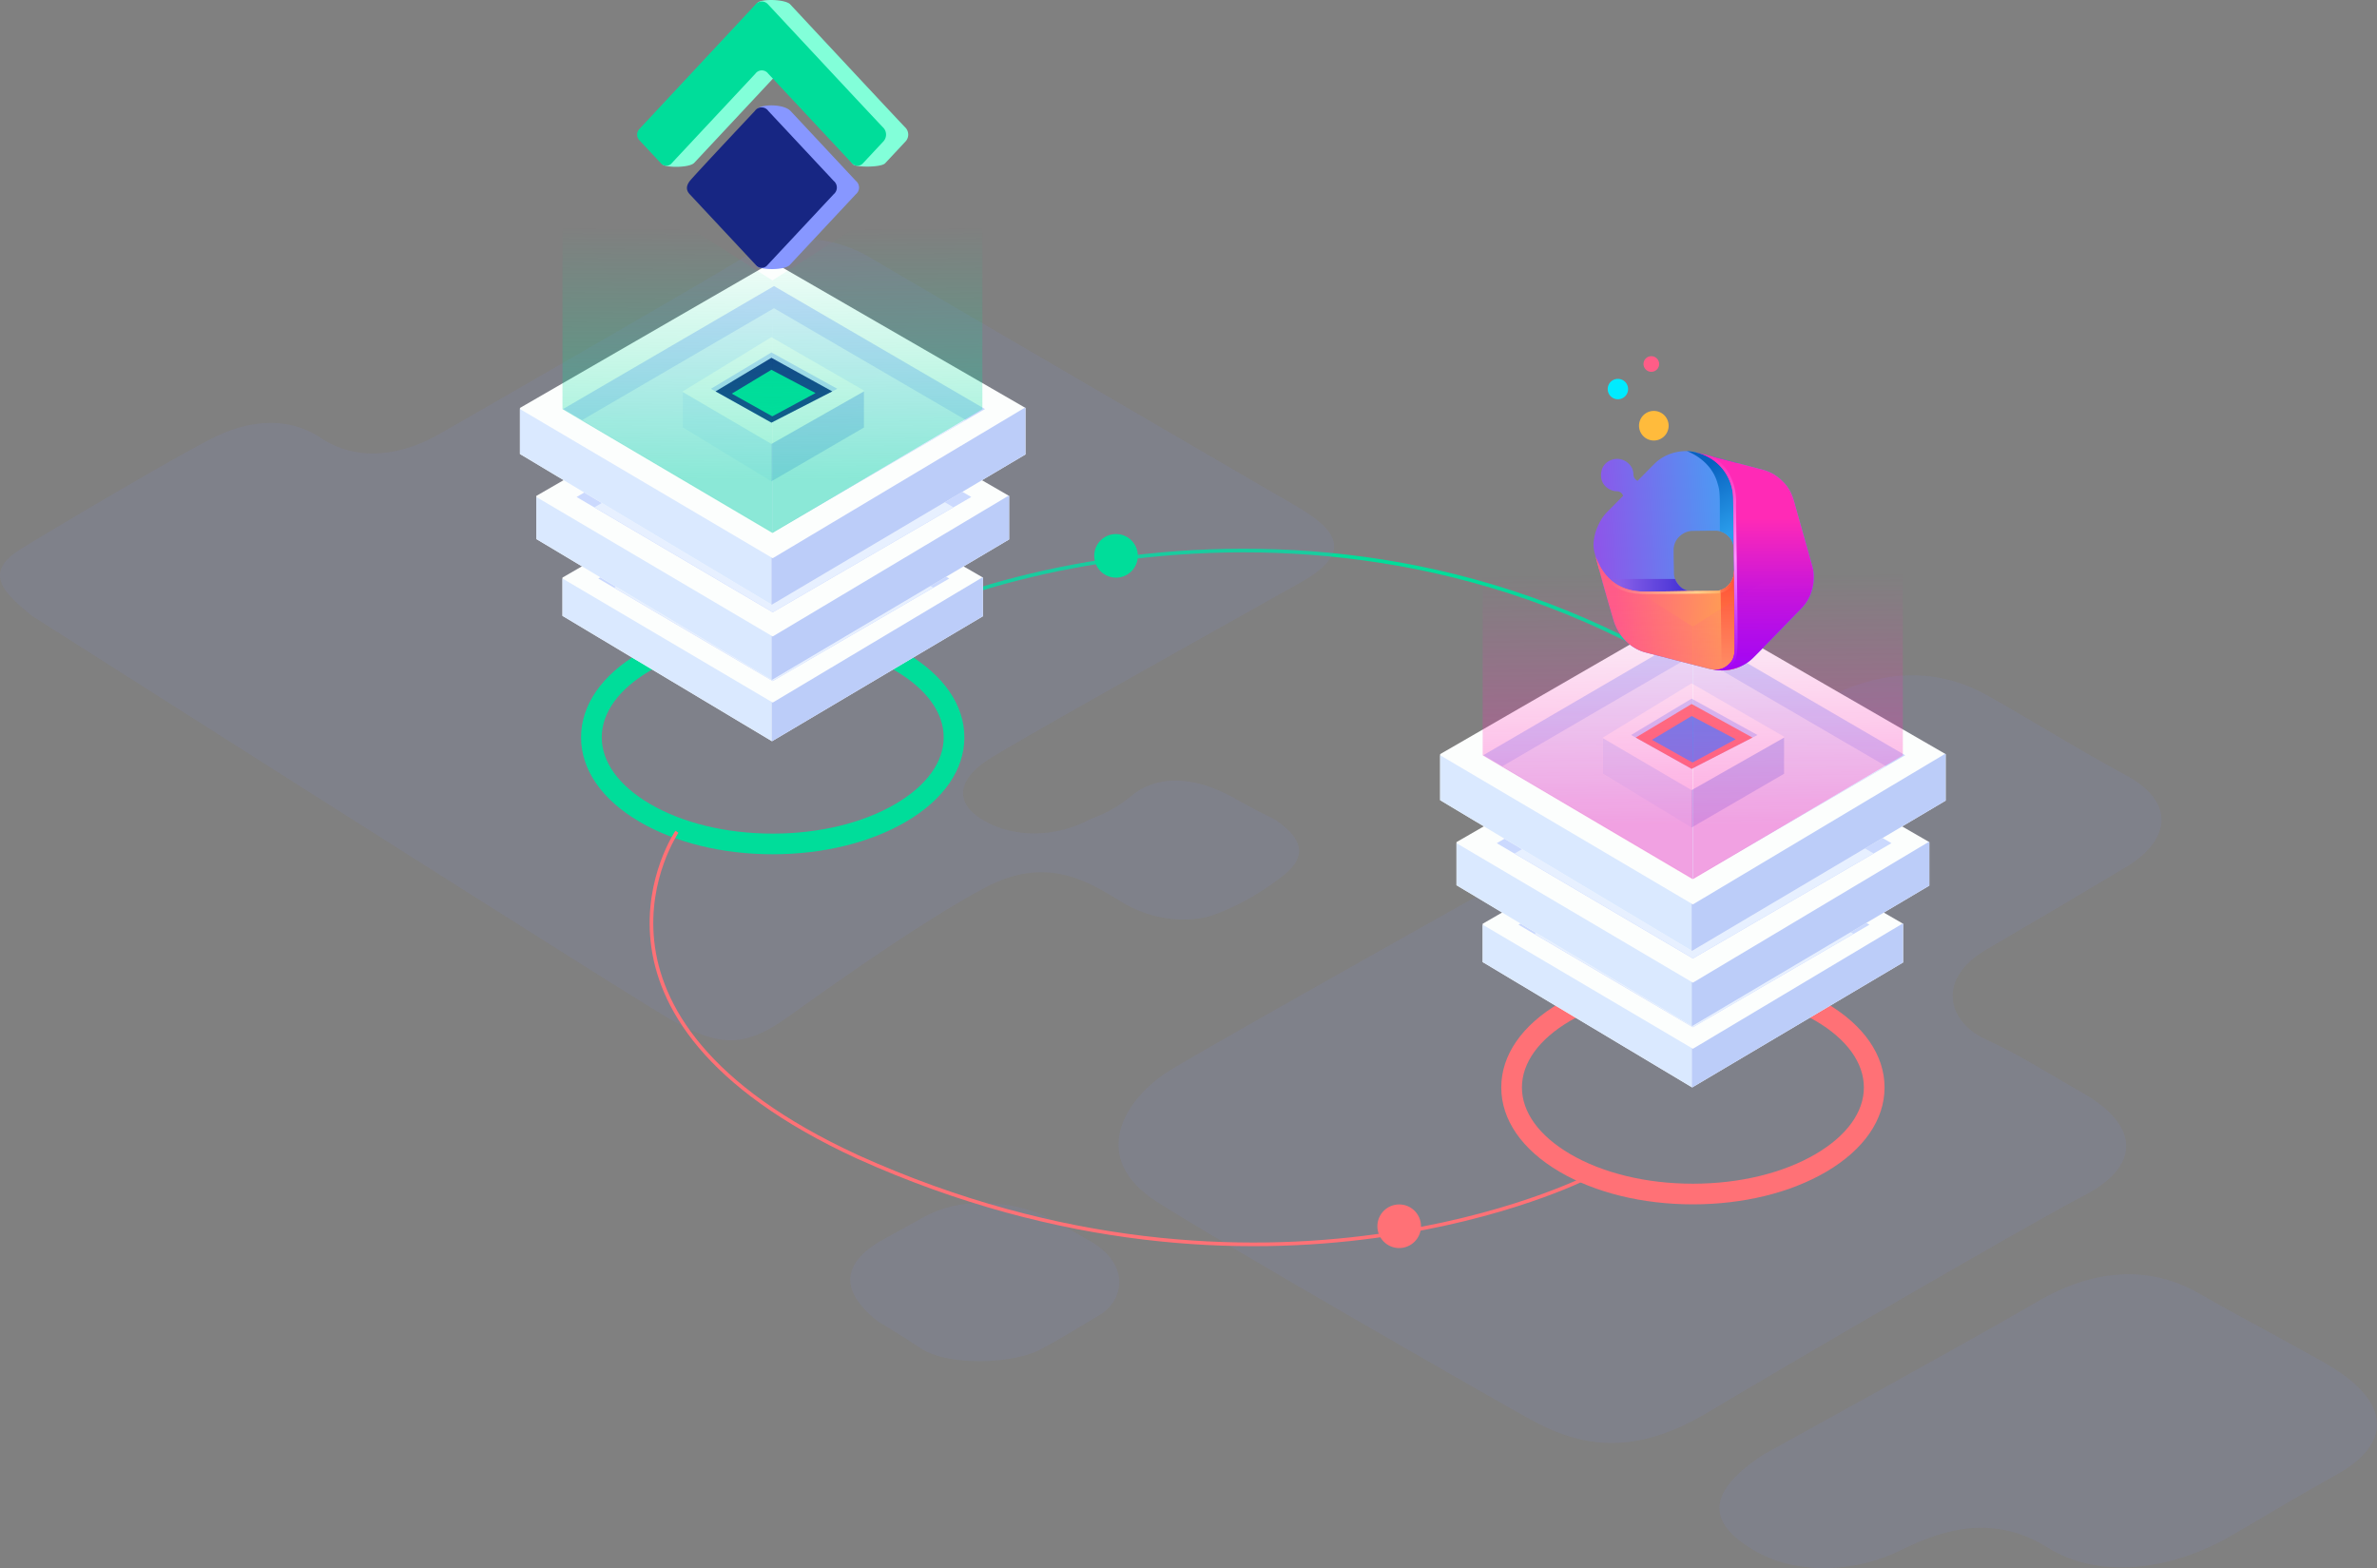 <svg xmlns="http://www.w3.org/2000/svg" xmlns:xlink="http://www.w3.org/1999/xlink" width="654.002" height="431.417" viewBox="0 0 654.002 431.417"><rect x="0" y="0" width="654.002" height="431.417" fill="#808080" stroke="none"/><defs><linearGradient id="linear-gradient" x1="0.44" y1="0.211" x2="0.436" y2="0.858" gradientUnits="objectBoundingBox"><stop offset="0" stop-color="#00dd9a" stop-opacity="0"></stop><stop offset="1" stop-color="#00dd9a"></stop></linearGradient><linearGradient id="linear-gradient-2" x1="0.56" y1="0.211" x2="0.564" y2="0.858" xlink:href="#linear-gradient"></linearGradient><linearGradient id="linear-gradient-3" x1="0.6" y1="0.361" x2="0" y2="0.408" gradientUnits="objectBoundingBox"><stop offset="0" stop-color="#4c9af3"></stop><stop offset="1" stop-color="#8f54e9"></stop></linearGradient><linearGradient id="linear-gradient-4" x1="0.627" y1="0.077" x2="0.844" y2="0.807" gradientUnits="objectBoundingBox"><stop offset="0" stop-color="#0861bf"></stop><stop offset="1" stop-color="#2a9deb"></stop></linearGradient><linearGradient id="linear-gradient-5" x1="0.195" y1="0.5" x2="0.829" y2="0.5" gradientUnits="objectBoundingBox"><stop offset="0" stop-color="#875fe8"></stop><stop offset="1" stop-color="#4a35d6"></stop></linearGradient><linearGradient id="linear-gradient-6" x1="0.13" y1="0.538" x2="0.88" y2="0.576" gradientUnits="objectBoundingBox"><stop offset="0" stop-color="#ff5d87"></stop><stop offset="1" stop-color="#ff9b55"></stop></linearGradient><linearGradient id="linear-gradient-7" x1="0.089" y1="0.795" x2="0.891" y2="0.91" gradientUnits="objectBoundingBox"><stop offset="0" stop-color="#ff5d87"></stop><stop offset="0.799" stop-color="#ffd089"></stop><stop offset="1" stop-color="#ffaf66"></stop></linearGradient><linearGradient id="linear-gradient-8" x1="0.5" x2="0.5" y2="1" gradientUnits="objectBoundingBox"><stop offset="0" stop-color="#ff4631"></stop><stop offset="1" stop-color="#ff9e57"></stop></linearGradient><linearGradient id="linear-gradient-9" x1="0.5" x2="0.5" y2="1" gradientUnits="objectBoundingBox"><stop offset="0" stop-color="#ff2ab6"></stop><stop offset="0.301" stop-color="#ff2ab6"></stop><stop offset="0.634" stop-color="#c815db"></stop><stop offset="1" stop-color="#9200ff"></stop></linearGradient><linearGradient id="linear-gradient-10" y1="0.918" x2="0.832" y2="0.524" gradientUnits="objectBoundingBox"><stop offset="0" stop-color="#ff744e"></stop><stop offset="1" stop-color="#ff5437"></stop></linearGradient><linearGradient id="linear-gradient-11" x1="0.5" x2="0.5" y2="1" gradientUnits="objectBoundingBox"><stop offset="0" stop-color="#ff2ab6"></stop><stop offset="0.485" stop-color="#fe94ff"></stop><stop offset="1" stop-color="#9200ff"></stop></linearGradient><linearGradient id="linear-gradient-12" x1="0.56" y1="0.211" x2="0.564" y2="0.858" gradientUnits="objectBoundingBox"><stop offset="0" stop-color="#ff2ab6" stop-opacity="0"></stop><stop offset="1" stop-color="#ff2ab6"></stop></linearGradient></defs><g id="uno-re" transform="translate(-5153.336 -5710.002)"><path id="Path_3951" data-name="Path 3951" d="M1227.117,4075.2c27.576-19.241,155.7-59.272,261.23,32.537" transform="translate(4162.164 1811.682)" fill="none" stroke="#00dd9a" stroke-width="1"></path><g id="Group_3500" data-name="Group 3500" transform="translate(5244.336 5712.958)" opacity="0.2"><path id="Path_112" data-name="Path 112" d="M772.316,1542.243c-6.133,3.816-14.446,11.312,0,22.624,0,0,3.952,2.18,11.993,7.5s27.257,4.36,34.48,0c3.952-2.044,9.812-5.588,16.354-9.54s8.722-13.9-2.317-20.579c-5.451-3.135-6.542-3.816-12.811-7.087s-22.078-7.087-34.889,0Z" transform="translate(-399.479 -1247.927)" fill="#7f86b5"></path><path id="Path_113" data-name="Path 113" d="M192.63,1679.765c-5.95,3.7-14.017,10.976,0,21.951,0,0,3.835,2.115,11.637,7.272s26.447,4.232,33.455,0c3.835-1.983,9.521-5.421,15.868-9.256s8.463-13.488-2.248-19.968c-5.289-3.041-6.347-3.7-12.43-6.876s-21.422-6.876-33.852,0Z" transform="translate(-41.913 -1340.993)" fill="#7f86b5"></path><path id="Path_114" data-name="Path 114" d="M446.229,1460.658s-108.548,60.693-120.8,68.28-22.76,23.927-3.5,36.183,87.538,51.356,102.128,59.526,29.18,10.5,49.605-1.751,87.538-51.355,103.3-59.526,15.173-19.259,0-28.012-17.508-10.5-27.429-15.173-13.423-16.341.584-24.511,26.845-15.757,38.517-22.76,14.006-17.508,0-25.094-28.012-16.341-38.517-22.177-26.261-9.337-46.687,2.334Z" transform="translate(-94.568 -1237.405)" fill="#7f86b5"></path><path id="Path_115" data-name="Path 115" d="M606.807,1752.145c-16.924,11.088-14.59,19.259-2.918,26.261s28.012,6.419,40.851,0,26.262-9.337,40.268-.583,33.848,6.419,50.772-3.5,15.757-9.337,29.18-16.924,16.34-19.258-4.669-30.93-21.593-11.672-33.848-18.675-27.429-7.587-44.353,2.334S606.807,1752.145,606.807,1752.145Z" transform="translate(-212.543 -1354.982)" fill="#7f86b5"></path><path id="Path_116" data-name="Path 116" d="M148.113,1149.52c-8.754-7-13.423-12.255-2.918-18.675s42.018-25.094,52.523-30.346,21.009-5.836,29.763,0,20.426,5.836,32.681-1.167,74.116-42.6,83.453-48.438,22.176-7.586,35.015,0,100.961,58.943,112.049,65.362,25.094,13.422,6.419,23.927-79.368,44.353-86.371,49.021-9.921,11.088-1.167,16.341,20.426,4.669,29.179,0c4.085-1.751,6.42-2.334,12.255-7s15.757-5.836,28.012,1.167c5.252,2.918,6.419,3.5,11.088,5.836,11.088,7.587,5.836,12.839,0,16.924a68.514,68.514,0,0,1-15.757,8.754c-7,2.918-17.508,2.334-26.261-2.918s-20.426-13.423-37.933-4.085-42.018,26.845-54.274,35.6-19.259,8.17-33.265,0S148.113,1149.52,148.113,1149.52Z" transform="translate(-230.162 -982.946)" fill="#7f86b5"></path></g><path id="Path_3934" data-name="Path 3934" d="M1427.771,4222.266s-88.5,44.958-200.655-5.679c-84.237-38.806-49.69-89.442-49.69-89.442" transform="translate(4161.304 1810.359)" fill="none"></path><g id="Group_3501" data-name="Group 3501" transform="translate(5313.211 5880.691)"><path id="Path_118" data-name="Path 118" d="M507.049,846.472c-13.824,0-26.863-3.189-36.715-8.98-10.326-6.07-16.013-14.3-16.013-23.184s5.687-17.116,16.013-23.186c9.852-5.79,22.891-8.979,36.715-8.979s26.863,3.189,36.715,8.979c10.327,6.07,16.014,14.3,16.014,23.186s-5.687,17.114-16.014,23.184C533.911,843.283,520.872,846.472,507.049,846.472Zm0-58.643c-12.826,0-24.842,2.91-33.834,8.2-8.518,5.006-13.208,11.5-13.208,18.282s4.691,13.275,13.208,18.282c8.992,5.286,21.008,8.2,33.834,8.2s24.841-2.911,33.834-8.2c8.517-5.006,13.208-11.5,13.208-18.282s-4.691-13.276-13.208-18.282C531.891,790.74,519.875,787.829,507.049,787.829Z" transform="translate(-454.32 -782.143)" fill="#00dd9a"></path></g><path id="Path_3935" data-name="Path 3935" d="M507.049,846.472c-13.824,0-26.863-3.189-36.715-8.98-10.326-6.07-16.013-14.3-16.013-23.184s5.687-17.116,16.013-23.186c9.852-5.79,22.891-8.979,36.715-8.979s26.863,3.189,36.715,8.979c10.327,6.07,16.014,14.3,16.014,23.186s-5.687,17.114-16.014,23.184C533.911,843.283,520.872,846.472,507.049,846.472Zm0-58.643c-12.826,0-24.842,2.91-33.834,8.2-8.518,5.006-13.208,11.5-13.208,18.282s4.691,13.275,13.208,18.282c8.992,5.286,21.008,8.2,33.834,8.2s24.841-2.911,33.834-8.2c8.517-5.006,13.208-11.5,13.208-18.282s-4.691-13.276-13.208-18.282C531.891,790.74,519.875,787.829,507.049,787.829Z" transform="translate(5112.068 5194.864)" fill="#ff7176"></path><path id="Path_3936" data-name="Path 3936" d="M1227.117,4075.2c27.576-19.241,155.7-59.272,261.23,32.537" transform="translate(4161.304 1810.359)" fill="none"></path><g id="Group_3502" data-name="Group 3502" transform="translate(436.822 1162.002)"><g id="Group_3437" data-name="Group 3437" transform="translate(3721.698 628.872)"><g id="Group_3393" data-name="Group 3393" transform="translate(1149.578 4044.619)"><g id="Group_68" data-name="Group 68" transform="translate(0)"><path id="Path_119" data-name="Path 119" d="M451.044,779.373v10.543L508.688,824.4l58.038-34.389V779.373l-57.841-33.4Z" transform="translate(-451.044 -745.969)" fill="#fcfefd"></path></g><g id="Group_69" data-name="Group 69" transform="translate(0 33.662)"><path id="Path_120" data-name="Path 120" d="M451.044,793.326v10.285L508.59,838.04V827.283Z" transform="translate(-451.044 -793.326)" fill="#dae9ff"></path></g><g id="Group_70" data-name="Group 70" transform="translate(57.546 33.335)"><path id="Path_121" data-name="Path 121" d="M590.017,792.865,532.3,827.324l-.3-.174v10.757l.1.059,58.038-34.389V792.934Z" transform="translate(-532.001 -792.865)" fill="#bccdf9"></path></g><g id="Group_71" data-name="Group 71" transform="translate(9.854 5.518)"><path id="Path_122" data-name="Path 122" d="M464.907,781.876,512.894,810.1l48.579-28.219L513.19,753.732Z" transform="translate(-464.907 -753.732)" fill="#cbd9fe"></path></g><g id="Group_72" data-name="Group 72" transform="translate(14.212 10.585)"><path id="Path_123" data-name="Path 123" d="M471.039,786.463l43.629,25.656,44.193-25.671-43.9-25.588Z" transform="translate(-471.039 -760.86)" fill="#e7f0ff"></path></g></g><g id="Group_3394" data-name="Group 3394" transform="translate(1142.375 4017.998)"><path id="Path_124" data-name="Path 124" d="M440.911,746.081v11.857l64.823,38.783L571,758.049V746.081l-65.044-37.564Z" transform="translate(-440.911 -708.517)" fill="#fcfefd"></path><path id="Path_125" data-name="Path 125" d="M440.911,761.772v11.566l64.712,38.717v-12.1Z" transform="translate(-440.911 -723.918)" fill="#dae9ff"></path><path id="Path_126" data-name="Path 126" d="M597.191,761.254,532.281,800l-.332-.2v12.1l.111.066L597.326,773.3V761.332Z" transform="translate(-467.237 -723.768)" fill="#bccdf9"></path><path id="Path_127" data-name="Path 127" d="M456.5,748.9l53.964,31.733L565.091,748.9l-54.3-31.649Z" transform="translate(-445.419 -711.042)" fill="#cbd9fe"></path><path id="Path_128" data-name="Path 128" d="M463.4,754.055l49.062,28.851,49.7-28.868L512.79,725.263Z" transform="translate(-447.413 -713.36)" fill="#e7f0ff"></path></g><g id="Group_3395" data-name="Group 3395" transform="translate(1137.877 3991.194)"><path id="Path_138" data-name="Path 138" d="M434.583,710.97v12.676l69.305,41.465,69.779-41.346V710.97l-69.542-40.161Z" transform="translate(-434.583 -670.809)" fill="#fcfefd"></path><path id="Path_139" data-name="Path 139" d="M434.583,727.746v12.366l69.187,41.394V768.572Z" transform="translate(-434.583 -687.274)" fill="#dae9ff"></path><path id="Path_140" data-name="Path 140" d="M601.67,727.191l-69.4,41.43-.355-.21v12.934l.118.071,69.779-41.346V727.275Z" transform="translate(-462.73 -687.113)" fill="#bccdf9"></path><path id="Path_141" data-name="Path 141" d="M451.25,713.98l57.7,33.927,58.406-33.927L509.3,680.142Z" transform="translate(-439.403 -673.508)" fill="#cbd9fe"></path><path id="Path_142" data-name="Path 142" d="M458.622,719.495l52.455,30.846,53.133-30.864-52.778-30.764Z" transform="translate(-441.535 -675.986)" fill="#e7f0ff"></path></g><g id="Group_3396" data-name="Group 3396" transform="translate(1182.659 4011.882)"><path id="Path_143" data-name="Path 143" d="M497.583,724.792v-9.952l24.4-14.927,25.471,14.69v10.188l-25.471,14.572Z" transform="translate(-497.583 -699.914)" fill="#fcfefd"></path><path id="Path_144" data-name="Path 144" d="M497.583,721.142v9.789l24.4,14.778V735.433Z" transform="translate(-497.583 -706.052)" fill="#dae9ff"></path><path id="Path_145" data-name="Path 145" d="M531.917,735.365v10.276l25.471-14.778V720.9Z" transform="translate(-507.512 -705.984)" fill="#bccdf9"></path><path id="Path_146" data-name="Path 146" d="M508.5,715.835l16.645-10,18.126,10-18.126,9.306Z" transform="translate(-500.74 -701.625)" fill="#cbd9fe"></path><path id="Path_147" data-name="Path 147" d="M510.29,717.147l15.373,8.595,16.74-8.595-16.74-9.24Z" transform="translate(-501.258 -702.225)" fill="#172683"></path><path id="Path_148" data-name="Path 148" d="M516.565,719.113l10.912-6.559,12.135,6.4-11.891,6.4Z" transform="translate(-503.072 -703.569)" fill="#00dd9a"></path></g><path id="Path_3676" data-name="Path 3676" d="M895.167,1602.51v-72.155l57.764,36.707v69.508Z" transform="translate(254.411 2429.2)" opacity="0.4" fill="url(#linear-gradient)"></path><path id="Path_3677" data-name="Path 3677" d="M952.931,1602.51v-72.155l-57.764,36.707v69.508Z" transform="translate(312.175 2429.2)" opacity="0.4" fill="url(#linear-gradient-2)"></path><g id="Group_3397" data-name="Group 3397" transform="translate(1170.114 3919.128)"><path id="Path_3346" data-name="Path 3346" d="M738.436-556.028a2.241,2.241,0,0,0,0,3.115c.687.735-.522,5.8.281,6.66s7.264,1,8.689-.444c1.148-1.228,22.037-23.578,22.943-24.548a2.172,2.172,0,0,1,3.522,0c1.323,1.416,16.447,24.113,17.239,24.961s7.728.879,8.831-.3l5.605-6a2.769,2.769,0,0,0,0-3.779c-1.181-1.155-30.958-33.122-31.8-34.021-1.5-1.34-7.859-1.5-8.948-.336S738.436-556.028,738.436-556.028Z" transform="translate(-731.699 591.502)" fill="#82ffd9"></path><path id="Path_3348" data-name="Path 3348" d="M738.436-556.1a2.241,2.241,0,0,0,0,3.115l5.81,6.216a1.98,1.98,0,0,0,3.16,0c1.148-1.228,22.037-23.578,22.943-24.548a2.172,2.172,0,0,1,3.522,0l23.045,24.657a2.028,2.028,0,0,0,3.026,0l5.605-6a2.769,2.769,0,0,0,0-3.779c-1.181-1.155-30.958-33.122-31.8-34.021a2.259,2.259,0,0,0-3.4.15C769.26-589.146,738.436-556.1,738.436-556.1Z" transform="translate(-737.804 591.578)" fill="#00dd9a"></path><path id="Path_3347" data-name="Path 3347" d="M811.68-470.564c1.133-1.211,7.078-1.336,8.987.628l18.019,19.279a2.358,2.358,0,0,1,0,3.628c-1.452,1.554-17.187,18.389-18.23,19.5-1.5,1.51-7.935,1.361-9.024.322-.871-.931-11.36-18.705-12.4-19.82s-.94-2.3,0-3.563S811.68-470.564,811.68-470.564Z" transform="translate(-778.479 500.442)" fill="#8797ff"></path><path id="Path_3349" data-name="Path 3349" d="M816.989-470.035a2.239,2.239,0,0,1,3.679,0l18.019,19.279a2.358,2.358,0,0,1,0,3.628c-1.452,1.554-17.187,18.389-18.23,19.5a2.052,2.052,0,0,1-3.2,0l-18.223-19.5c-1.042-1.114-.94-2.3,0-3.563S816.989-470.035,816.989-470.035Z" transform="translate(-784.585 500.542)" fill="#172683"></path></g></g></g><g id="Group_3503" data-name="Group 3503" transform="translate(5561.275 5930.736)"><g id="Group_68-2" data-name="Group 68" transform="translate(0)"><path id="Path_119-2" data-name="Path 119" d="M451.044,779.373v10.543L508.688,824.4l58.038-34.389V779.373l-57.841-33.4Z" transform="translate(-451.044 -745.969)" fill="#fcfefd"></path></g><g id="Group_69-2" data-name="Group 69" transform="translate(0 33.662)"><path id="Path_120-2" data-name="Path 120" d="M451.044,793.326v10.285L508.59,838.04V827.283Z" transform="translate(-451.044 -793.326)" fill="#dae9ff"></path></g><g id="Group_70-2" data-name="Group 70" transform="translate(57.546 33.335)"><path id="Path_121-2" data-name="Path 121" d="M590.017,792.865,532.3,827.324l-.3-.174v10.757l.1.059,58.038-34.389V792.934Z" transform="translate(-532.001 -792.865)" fill="#bccdf9"></path></g><g id="Group_71-2" data-name="Group 71" transform="translate(9.854 5.518)"><path id="Path_122-2" data-name="Path 122" d="M464.907,781.876,512.894,810.1l48.579-28.219L513.19,753.732Z" transform="translate(-464.907 -753.732)" fill="#cbd9fe"></path></g><g id="Group_72-2" data-name="Group 72" transform="translate(14.212 10.585)"><path id="Path_123-2" data-name="Path 123" d="M471.039,786.463l43.629,25.656,44.193-25.671-43.9-25.588Z" transform="translate(-471.039 -760.86)" fill="#e7f0ff"></path></g></g><g id="Group_3504" data-name="Group 3504" transform="translate(5554.072 5904.115)"><path id="Path_124-2" data-name="Path 124" d="M440.911,746.081v11.857l64.823,38.783L571,758.049V746.081l-65.044-37.564Z" transform="translate(-440.911 -708.517)" fill="#fcfefd"></path><path id="Path_125-2" data-name="Path 125" d="M440.911,761.772v11.566l64.712,38.717v-12.1Z" transform="translate(-440.911 -723.918)" fill="#dae9ff"></path><path id="Path_126-2" data-name="Path 126" d="M597.191,761.254,532.281,800l-.332-.2v12.1l.111.066L597.326,773.3V761.332Z" transform="translate(-467.237 -723.768)" fill="#bccdf9"></path><path id="Path_127-2" data-name="Path 127" d="M456.5,748.9l53.964,31.733L565.091,748.9l-54.3-31.649Z" transform="translate(-445.419 -711.042)" fill="#cbd9fe"></path><path id="Path_128-2" data-name="Path 128" d="M463.4,754.055l49.062,28.851,49.7-28.868L512.79,725.263Z" transform="translate(-447.413 -713.36)" fill="#e7f0ff"></path></g><g id="Group_3505" data-name="Group 3505" transform="translate(5549.575 5877.311)"><path id="Path_138-2" data-name="Path 138" d="M434.583,710.97v12.676l69.305,41.465,69.779-41.346V710.97l-69.542-40.161Z" transform="translate(-434.583 -670.809)" fill="#fcfefd"></path><path id="Path_139-2" data-name="Path 139" d="M434.583,727.746v12.366l69.187,41.394V768.572Z" transform="translate(-434.583 -687.274)" fill="#dae9ff"></path><path id="Path_140-2" data-name="Path 140" d="M601.67,727.191l-69.4,41.43-.355-.21v12.934l.118.071,69.779-41.346V727.275Z" transform="translate(-462.73 -687.113)" fill="#bccdf9"></path><path id="Path_141-2" data-name="Path 141" d="M451.25,713.98l57.7,33.927,58.406-33.927L509.3,680.142Z" transform="translate(-439.403 -673.508)" fill="#cbd9fe"></path><path id="Path_142-2" data-name="Path 142" d="M458.622,719.495l52.455,30.846,53.133-30.864-52.778-30.764Z" transform="translate(-441.535 -675.986)" fill="#e7f0ff"></path></g><g id="Group_3506" data-name="Group 3506" transform="translate(5594.356 5897.999)"><path id="Path_143-2" data-name="Path 143" d="M497.583,724.792v-9.952l24.4-14.927,25.471,14.69v10.188l-25.471,14.572Z" transform="translate(-497.583 -699.914)" fill="#fcfefd"></path><path id="Path_144-2" data-name="Path 144" d="M497.583,721.142v9.789l24.4,14.778V735.433Z" transform="translate(-497.583 -706.052)" fill="#dae9ff"></path><path id="Path_145-2" data-name="Path 145" d="M531.917,735.365v10.276l25.471-14.778V720.9Z" transform="translate(-507.512 -705.984)" fill="#bccdf9"></path><path id="Path_146-2" data-name="Path 146" d="M508.5,715.835l16.645-10,18.126,10-18.126,9.306Z" transform="translate(-500.74 -701.625)" fill="#cbd9fe"></path><path id="Path_147-2" data-name="Path 147" d="M510.29,717.147l15.373,8.595,16.74-8.595-16.74-9.24Z" transform="translate(-501.258 -702.225)" fill="#ff7b6f"></path><path id="Path_148-2" data-name="Path 148" d="M516.565,719.113l10.912-6.559,12.135,6.4-11.891,6.4Z" transform="translate(-503.072 -703.569)" fill="#588ef1"></path></g><circle id="Ellipse_264" data-name="Ellipse 264" cx="6" cy="6" r="6" transform="translate(5532.304 6041.359)" fill="#ff7176"></circle><circle id="Ellipse_265" data-name="Ellipse 265" cx="6" cy="6" r="6" transform="translate(5454.396 5856.923)" fill="#00dd9a"></circle><path id="Path_3952" data-name="Path 3952" d="M1427.771,4222.266s-88.5,44.958-200.655-5.679c-84.237-38.806-49.69-89.442-49.69-89.442" transform="translate(4162.164 1811.682)" fill="none" stroke="#ff7176" stroke-width="1"></path><g id="Group_3514" data-name="Group 3514" transform="translate(435.548 -616.007)"><path id="Subtraction_106" data-name="Subtraction 106" d="M35.168,60.34a18.817,18.817,0,0,1-4.249-.671c-1.623-.408-13.182-3.383-16.689-4.3a11.2,11.2,0,0,1-2.576-1.042,12.523,12.523,0,0,1-2.478-1.8,13,13,0,0,1-2.129-2.576A13.859,13.859,0,0,1,5.52,46.586C3.938,41.38,1.148,31.267.238,27.769a8.5,8.5,0,0,1-.192-2.942,13.151,13.151,0,0,1,.686-3.052,15.407,15.407,0,0,1,1.3-2.794,11.271,11.271,0,0,1,1.646-2.168c2.291-2.291,4.425-4.474,4.446-4.5a1.821,1.821,0,0,0-.342-.63,1.693,1.693,0,0,0-.542-.433,1.958,1.958,0,0,0-.889-.2,4,4,0,0,1-1.284-.244,4.938,4.938,0,0,1-1.409-.775,4.186,4.186,0,0,1-1.6-3.4A4.754,4.754,0,0,1,2.481,4.59a4.038,4.038,0,0,1,1.088-1.4,4.561,4.561,0,0,1,1.449-.8,4.767,4.767,0,0,1,1.513-.256A4.711,4.711,0,0,1,9.474,3.272a4.288,4.288,0,0,1,1.075,1.359,4.079,4.079,0,0,1,.423,1.833,1.705,1.705,0,0,0,.13.654,1.978,1.978,0,0,0,.311.51,2.169,2.169,0,0,0,.689.554c.146-.123,1.122-1.114,2.155-2.163h0c1.025-1.041,2.187-2.221,2.727-2.745a11.415,11.415,0,0,1,2.986-2.031A12.625,12.625,0,0,1,22.441.363,13.1,13.1,0,0,1,25.524,0a11.551,11.551,0,0,1,2.336.292c.882.184,1.894.446,3.065.75l.748.194c2.746.708,14.293,3.743,14.409,3.773a14.04,14.04,0,0,1,3.276,1.254A12.469,12.469,0,0,1,52,8.3a11.215,11.215,0,0,1,1.192,1.348,10.53,10.53,0,0,1,.905,1.44,13.057,13.057,0,0,1,.693,1.581c.193.526.374,1.106.555,1.773.38,1.4,1.61,5.751,2.8,9.954l0,.008c.915,3.235,1.78,6.291,2.113,7.5a10.323,10.323,0,0,1,.336,2.425,13.094,13.094,0,0,1-.256,2.928,12.5,12.5,0,0,1-1.042,3.077A11.274,11.274,0,0,1,57.269,43.2c-.747.768-1.689,1.739-2.78,2.862C50.641,50.027,45.371,55.456,43.778,57a11.461,11.461,0,0,1-1.7,1.353,11.944,11.944,0,0,1-2.02,1.057A12.9,12.9,0,0,1,35.168,60.34ZM33.51,21.9h-.019c-3.038.011-6.474.065-6.508.065a5.245,5.245,0,0,0-3.127,1.331,5.024,5.024,0,0,0-1.827,3.881c0,1.95.029,3.188.055,4.28.019.8.035,1.493.035,2.295a5.042,5.042,0,0,0,1.3,3.072,4.476,4.476,0,0,0,3.37,1.67h.048c1.3-.016,2.409-.024,3.478-.032h.005c1.2-.009,2.325-.017,3.539-.035a4.249,4.249,0,0,0,1.707-.41,5.083,5.083,0,0,0,.812-.475,5.388,5.388,0,0,0,.739-.639,5.59,5.59,0,0,0,1.549-4.034c-.024-1.186-.067-4.2-.089-6.206a4.883,4.883,0,0,0-1.385-3.147A5.015,5.015,0,0,0,33.51,21.9Z" transform="translate(5156.234 6450.11)" fill="url(#linear-gradient-3)"></path><path id="Intersection_13" data-name="Intersection 13" d="M12.939,26.949q0-.147,0-.288a4.883,4.883,0,0,0-1.385-3.147A5.074,5.074,0,0,0,9.1,22.051V14.807c0-4.172-.265-4.692-.671-6.1C6.568,2.244.163.055,0,0A12,12,0,0,1,2.216.291c.882.184,1.894.446,3.065.75l.748.194c1.322.341,4.683,1.221,7.827,2.046V28Z" transform="translate(5181.877 6450.111)" fill="url(#linear-gradient-4)"></path><path id="Intersection_14" data-name="Intersection 14" d="M1.045,3.736C.691,2.484.338,1.218,0,0H20.17a5.8,5.8,0,0,0,1,1.64,4.476,4.476,0,0,0,3.37,1.67h.048l.786-.009.507.436Z" transform="translate(5158.485 6485.293)" fill="url(#linear-gradient-5)"></path><path id="Intersection_15" data-name="Intersection 15" d="M30.369,30.718c-1.623-.408-13.182-3.383-16.689-4.3A11.2,11.2,0,0,1,11.1,25.375a12.523,12.523,0,0,1-2.478-1.8A13,13,0,0,1,6.5,21,13.859,13.859,0,0,1,4.97,17.634C3.54,12.93,1.123,4.216,0,0,1.611,4.443,5.072,9.7,13.519,9.7c4.139,0,8.739-.083,12.424-.171q.148.011.3.011h.048c1.3-.016,2.409-.024,3.478-.032h.005c1.2-.009,2.325-.017,3.539-.035a4.247,4.247,0,0,0,1.707-.41,5.072,5.072,0,0,0,.812-.475,5.387,5.387,0,0,0,.739-.638,5.58,5.58,0,0,0,1.55-3.91l1.418-1.452V30.444l-.027.011a12.9,12.9,0,0,1-4.892.934A18.817,18.817,0,0,1,30.369,30.718Z" transform="translate(5156.785 6479.062)" fill="url(#linear-gradient-6)"></path><path id="Intersection_17" data-name="Intersection 17" d="M5.773,8.617A12.715,12.715,0,0,1,.937,3.464C.576,2.144.255.956,0,0,1.611,4.443,5.073,9.7,13.519,9.7c4.139,0,8.739-.083,12.424-.171q.148.011.3.011h.048c1.3-.016,2.409-.024,3.478-.032h.005c1.2-.009,2.325-.017,3.539-.035a4.247,4.247,0,0,0,1.707-.41,5.072,5.072,0,0,0,.812-.475,5.387,5.387,0,0,0,.739-.638,5.58,5.58,0,0,0,1.55-3.91l.49-.5a4.452,4.452,0,0,1,.083,1.338,5.6,5.6,0,0,1-5.48,5.348c-2.57.057-14.372.151-17.99.151S9.118,10.375,5.773,8.617Z" transform="translate(5156.785 6479.062)" fill="url(#linear-gradient-7)"></path><path id="Intersection_19" data-name="Intersection 19" d="M0,6.705a4.622,4.622,0,0,0,.6-.229A5.072,5.072,0,0,0,1.41,6a5.387,5.387,0,0,0,.739-.638A5.58,5.58,0,0,0,3.7,1.452L5.118,0V27.857l-.027.011a12.885,12.885,0,0,1-4.81.933Z" transform="translate(5191.203 6481.649)" fill="url(#linear-gradient-8)"></path><path id="Intersection_20" data-name="Intersection 20" d="M4.644,59.706a5.08,5.08,0,0,0,4.22-1.366c1.984-1.776,1.694-3.607,1.694-7.266,0-1.7-.073-9.683-.155-17.932a5.988,5.988,0,0,0,.023-.667c-.024-1.186-.067-4.2-.089-6.206q0-.085-.006-.171c-.072-6.874-.138-12.633-.155-13.307A13.11,13.11,0,0,0,8.794,6.919,12.887,12.887,0,0,0,0,0L.105.006C.868.179,1.721.4,2.682.649L3.43.843c2.746.708,14.293,3.743,14.409,3.773a14.042,14.042,0,0,1,3.276,1.254A12.466,12.466,0,0,1,23.755,7.9a11.215,11.215,0,0,1,1.192,1.348,10.538,10.538,0,0,1,.905,1.44,13.081,13.081,0,0,1,.693,1.581c.193.526.374,1.106.554,1.773.38,1.4,1.61,5.751,2.8,9.954l0,.008c.915,3.235,1.78,6.291,2.113,7.5a10.32,10.32,0,0,1,.336,2.425,13.094,13.094,0,0,1-.256,2.928,12.509,12.509,0,0,1-1.042,3.077,11.277,11.277,0,0,1-2.024,2.871c-.747.768-1.689,1.739-2.78,2.862C22.4,49.634,17.129,55.064,15.536,56.6a11.455,11.455,0,0,1-1.7,1.353,11.939,11.939,0,0,1-2.02,1.057,12.9,12.9,0,0,1-4.892.934A13.427,13.427,0,0,1,4.644,59.706Z" transform="translate(5184.477 6450.502)" fill="url(#linear-gradient-9)"></path><path id="Intersection_27" data-name="Intersection 27" d="M0,5.755a4.617,4.617,0,0,0,.579-.221h0L.6,5.525A5.072,5.072,0,0,0,1.41,5.05a5.387,5.387,0,0,0,.739-.638A5.58,5.58,0,0,0,3.7.5L4.19,0a4.452,4.452,0,0,1,.083,1.338A5.588,5.588,0,0,1,.01,6.521Z" transform="translate(5191.203 6482.6)" fill="url(#linear-gradient-10)"></path><path id="Intersection_22" data-name="Intersection 22" d="M4.644,59.706a5.08,5.08,0,0,0,4.22-1.366c1.984-1.776,1.694-3.607,1.694-7.266,0-1.7-.073-9.683-.155-17.932a6,6,0,0,0,.023-.667c-.024-1.186-.067-4.2-.089-6.206q0-.085-.006-.171c-.072-6.874-.138-12.633-.155-13.307A13.11,13.11,0,0,0,8.794,6.919,12.887,12.887,0,0,0,0,0L.105.006C.868.179,1.721.4,2.682.649L3.43.843l1,.26A12.431,12.431,0,0,1,9.376,6.454,16.042,16.042,0,0,1,10.96,14.42c0,3.867.553,34.454.387,38.771-.152,3.955-.653,4.914-3.7,6.738q-.357.018-.719.018A13.419,13.419,0,0,1,4.644,59.706Z" transform="translate(5184.477 6450.502)" fill="url(#linear-gradient-11)"></path><path id="Path_3980" data-name="Path 3980" d="M5279.927,6568.051a4.072,4.072,0,1,0,0,8.145,4.072,4.072,0,0,0,0-8.145Z" transform="translate(-107.108 -128.993)" fill="#ffbb3c"></path><path id="Path_3981" data-name="Path 3981" d="M5278.658,6568.051a2.806,2.806,0,1,0,0,5.612,2.806,2.806,0,0,0,0-5.612Z" transform="translate(-115.725 -137.809)" fill="#00ebff"></path><path id="Path_3982" data-name="Path 3982" d="M5278,6568.051a2.149,2.149,0,1,0,0,4.3,2.149,2.149,0,0,0,0-4.3Z" transform="translate(-105.869 -144.051)" fill="#ff5d87"></path></g><path id="Path_3937" data-name="Path 3937" d="M895.167,1602.51v-72.155l57.764,36.707v69.508Z" transform="translate(4666.108 4315.317)" opacity="0.4" fill="url(#linear-gradient-12)"></path><path id="Path_3938" data-name="Path 3938" d="M952.931,1602.51v-72.155l-57.764,36.707v69.508Z" transform="translate(4723.949 4315.317)" opacity="0.4" fill="url(#linear-gradient-12)"></path></g></svg>